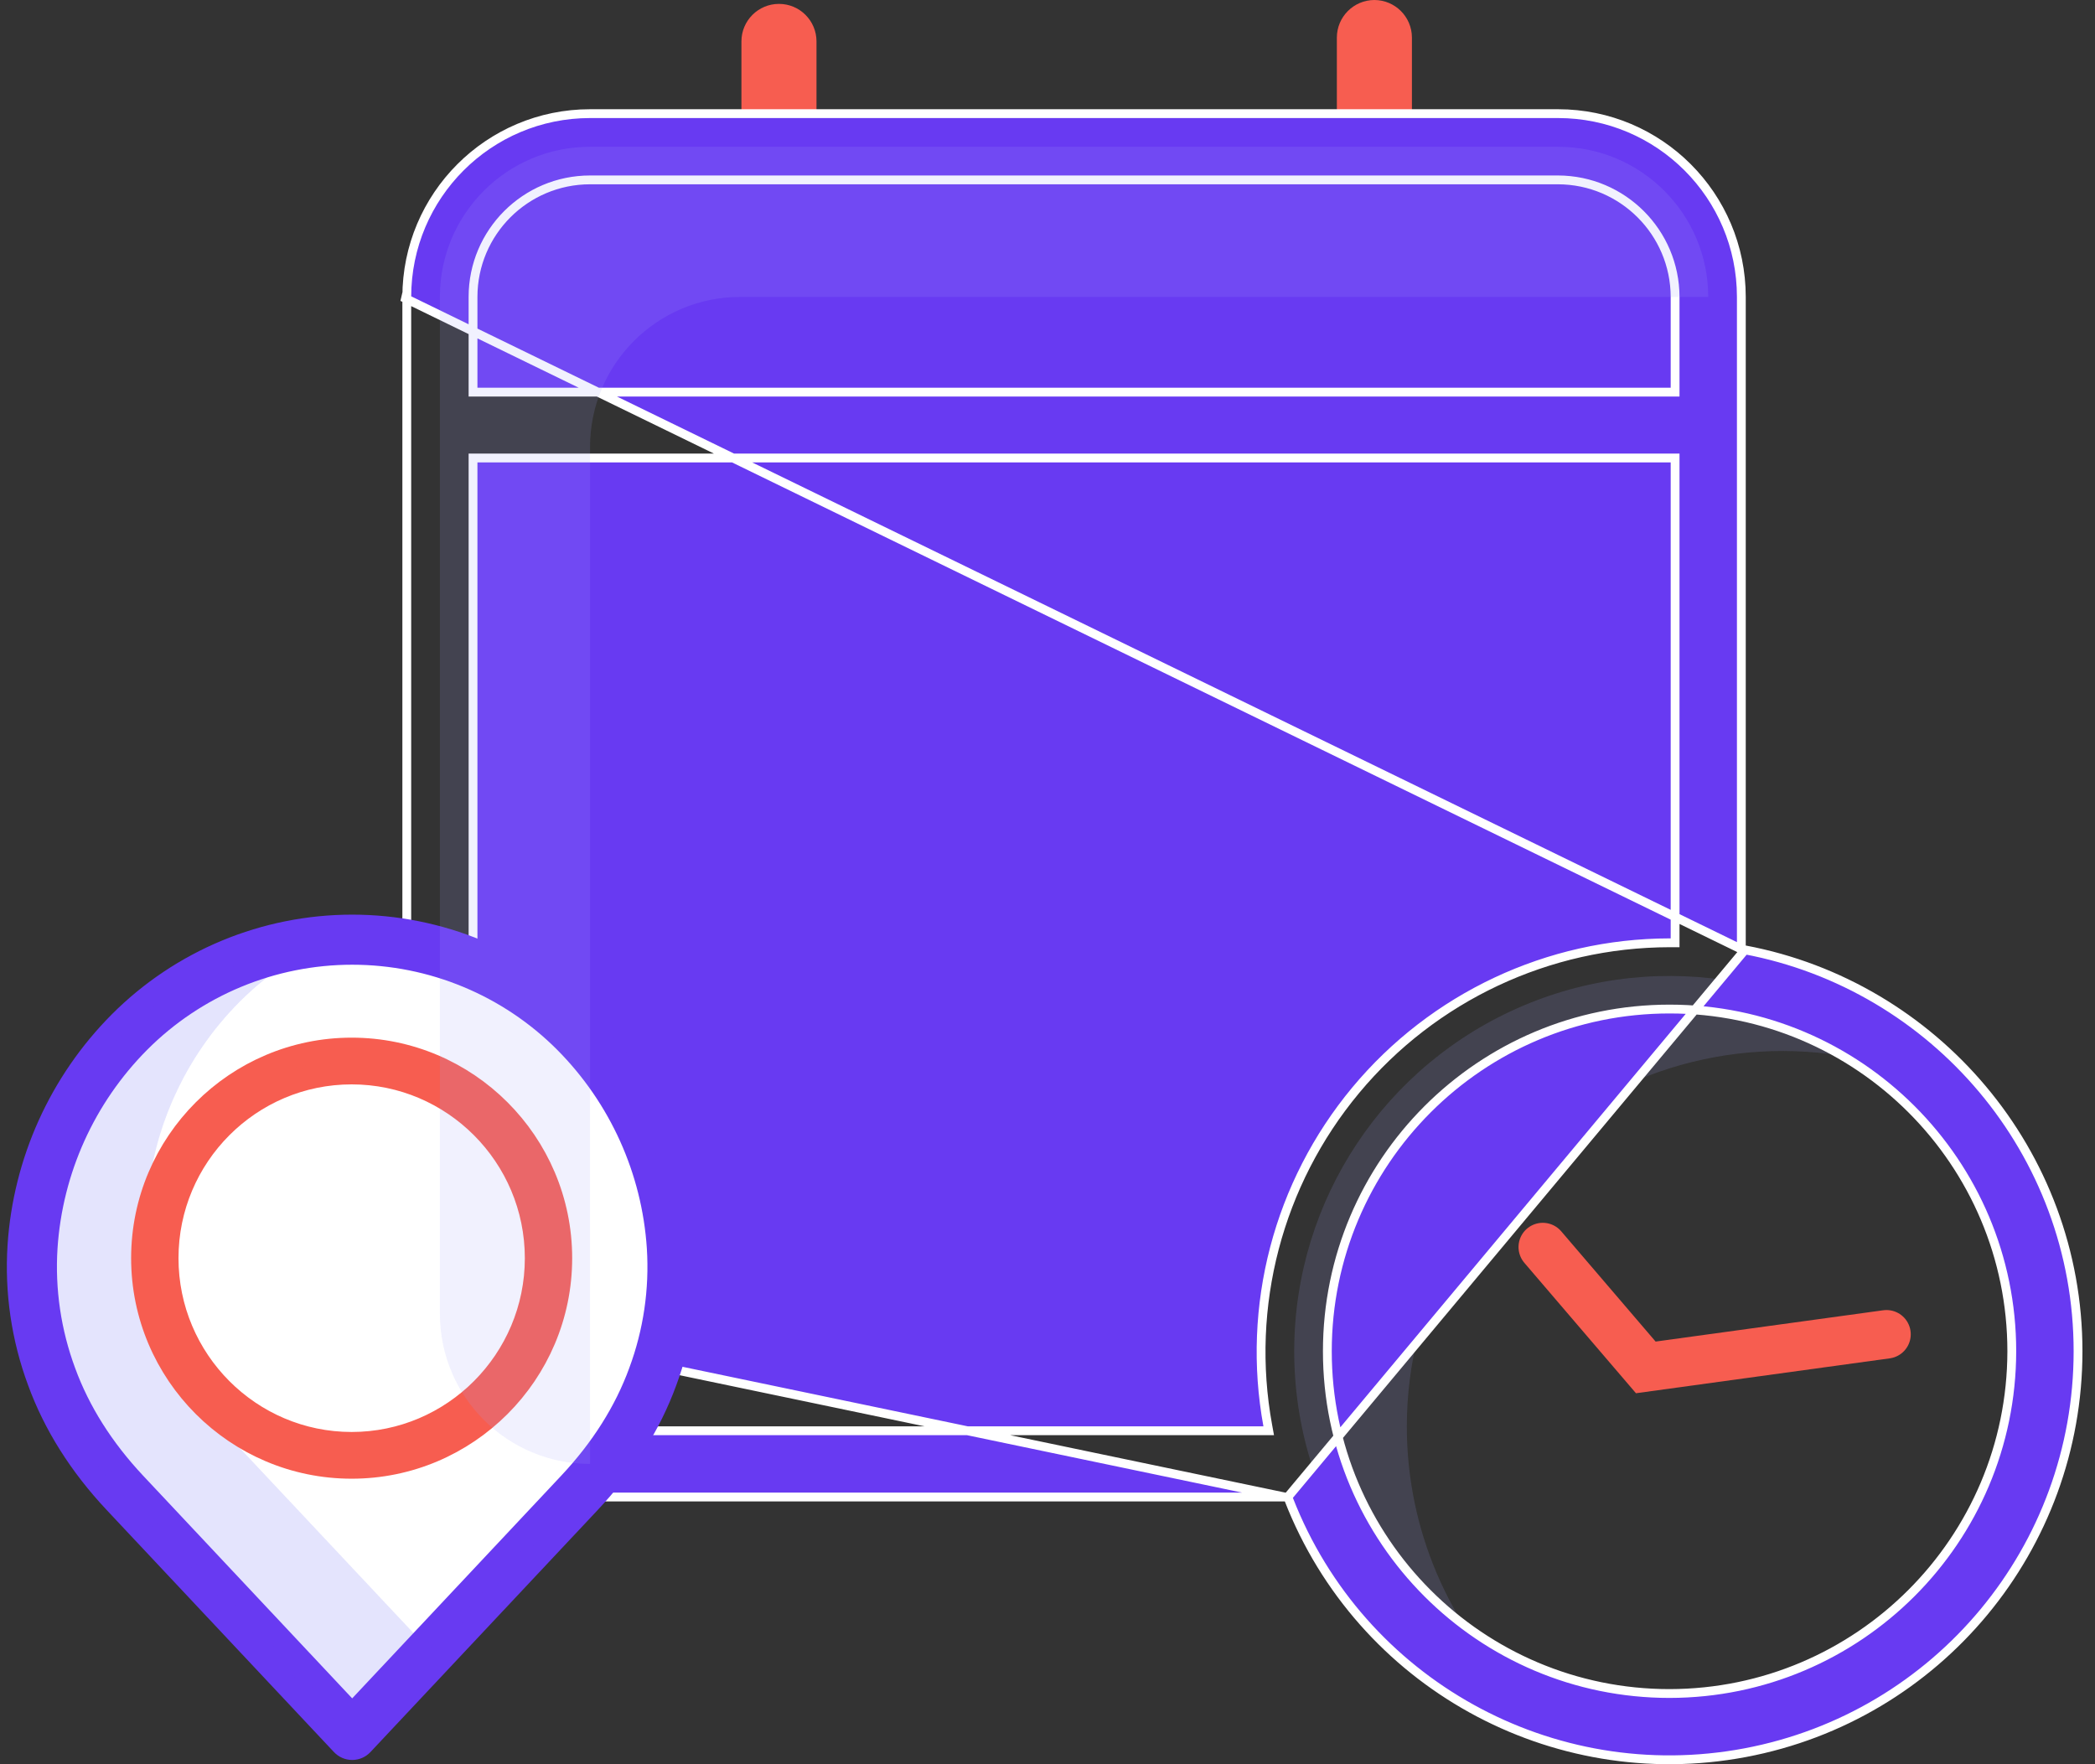<svg width="95" height="80" viewBox="0 0 95 80" fill="none" xmlns="http://www.w3.org/2000/svg">
<rect x="0" y="0" width="95" height="80" fill="#333333" stroke="none"/>
<path opacity="0.5" d="M63.794 64.678C63.797 58.955 66.675 53.616 71.455 50.467C76.235 47.318 82.278 46.781 87.538 49.037C82.632 44.297 75.37 42.944 69.086 45.598C62.802 48.253 58.709 54.402 58.688 61.224C58.666 68.045 62.718 74.222 68.985 76.916C65.664 73.712 63.79 69.293 63.794 64.678Z" fill="#A5A6F6" fill-opacity="0.3"/>
<path d="M60.203 35.592H33.82C32.88 35.592 32.118 36.354 32.118 37.294C32.118 38.233 32.88 38.996 33.82 38.996H60.203C61.143 38.996 61.905 38.233 61.905 37.294C61.905 36.354 61.143 35.592 60.203 35.592Z" fill="#F75D50"/>
<path d="M49.616 46.654H33.82C32.88 46.654 32.118 47.416 32.118 48.356C32.118 49.296 32.88 50.059 33.82 50.059H49.616C50.556 50.059 51.318 49.296 51.318 48.356C51.318 47.416 50.556 46.654 49.616 46.654Z" fill="#F75D50"/>
<path d="M62.323 0C61.384 0.003 60.624 0.763 60.621 1.702V11.591C60.621 12.531 61.383 13.294 62.323 13.294C63.263 13.294 64.025 12.531 64.025 11.591V1.702C64.023 0.763 63.262 0.003 62.323 0Z" fill="#F75D50"/>
<path d="M35.323 13.469C36.262 13.467 37.023 12.706 37.025 11.767V1.878C37.025 0.938 36.263 0.176 35.323 0.176C34.383 0.176 33.621 0.938 33.621 1.878V11.767C33.624 12.706 34.384 13.467 35.323 13.469Z" fill="#F75D50"/>
<path d="M78.963 43.041V42.875V13.464C78.962 8.874 75.242 5.154 70.653 5.153H26.756C26.756 5.153 26.756 5.153 26.756 5.153C22.167 5.154 18.448 8.874 18.446 13.464C18.446 13.464 18.446 13.464 18.446 13.464M78.963 43.041L18.246 13.464L18.446 13.464M78.963 43.041L79.126 43.072M78.963 43.041L79.126 43.072M18.446 13.464V59.573M18.446 13.464V59.573M18.446 59.573C18.446 59.573 18.446 59.573 18.446 59.573M18.446 59.573L18.446 59.573M79.126 43.072C87.714 44.689 94.231 52.233 94.231 61.275C94.23 70.184 87.887 77.831 79.132 79.478C70.377 81.126 61.688 76.309 58.448 68.011L58.399 67.883M79.126 43.072L58.399 67.883M58.399 67.883H58.262M58.399 67.883H58.262M58.262 67.883H26.756C26.756 67.883 26.756 67.883 26.756 67.883C22.167 67.881 18.448 64.162 18.446 59.573M58.262 67.883L18.446 59.573M26.756 8.157H26.756C23.826 8.159 21.452 10.533 21.45 13.463V13.464V17.582V17.782H21.65H75.759H75.959V17.582V13.464V13.463C75.951 10.536 73.58 8.166 70.653 8.157H70.653H26.756ZM26.756 64.879H26.756H57.291H57.531L57.488 64.643C56.498 59.234 57.96 53.663 61.477 49.436C64.996 45.208 70.209 42.761 75.709 42.752H75.759H75.959V42.552V20.969V20.769H75.759H21.65H21.45V20.969L21.45 59.573L21.45 59.574C21.458 62.5 23.829 64.871 26.756 64.879ZM91.227 61.275V61.275C91.227 52.704 84.279 45.756 75.708 45.756C67.137 45.756 60.19 52.704 60.19 61.275C60.19 69.846 67.137 76.794 75.708 76.794H75.709C84.273 76.781 91.214 69.841 91.227 61.275Z" fill="#683AF2" stroke="white" stroke-width="0.4"/>
<path d="M69.959 56.549L74.63 62.006L85.545 60.505" stroke="#F75D50" stroke-width="2.2" stroke-linecap="round"/>
<path d="M12.162 43.157L18.367 42.9C21.05 44.302 26.428 47.167 26.469 47.413C26.52 47.721 29.443 51.977 29.648 52.284C29.812 52.531 30.229 55.087 30.417 56.335L28.674 64.232L23.289 70.437L15.495 78.231L12.726 75.821L2.368 63.566L1.496 55.874L3.291 50.643L7.752 44.9L12.162 43.157Z" fill="white"/>
<path d="M10.664 65.44C9.204 63.885 8.132 62.187 7.477 60.392C6.809 58.594 6.527 56.676 6.649 54.761C6.88 51.246 8.375 47.934 10.858 45.436C11.583 44.707 12.388 44.063 13.257 43.514C10.624 44.044 8.209 45.345 6.319 47.252C3.836 49.749 2.34 53.062 2.11 56.577C1.988 58.491 2.27 60.409 2.938 62.208C3.593 64.002 4.665 65.701 6.125 67.255L15.97 77.743L19.093 74.418L10.664 65.44Z" fill="#A5A6F6" fill-opacity="0.3"/>
<path d="M15.946 66.553C10.708 66.553 6.446 62.291 6.446 57.053C6.446 51.815 10.708 47.553 15.946 47.553C21.185 47.553 25.446 51.814 25.446 57.053C25.446 62.291 21.185 66.553 15.946 66.553ZM15.946 48.672C11.341 48.672 7.594 52.431 7.594 57.053C7.594 61.674 11.341 65.434 15.946 65.434C20.552 65.434 24.299 61.674 24.299 57.053C24.299 52.431 20.552 48.672 15.946 48.672Z" fill="#F75D50" stroke="#F75D50"/>
<path d="M5.198 68.126L15.507 79.106C15.627 79.234 15.795 79.307 15.97 79.307C16.146 79.307 16.314 79.234 16.434 79.106L26.743 68.126C28.321 66.445 29.483 64.601 30.197 62.644C30.925 60.679 31.233 58.584 31.099 56.492C30.848 52.671 29.222 49.07 26.522 46.355C23.726 43.551 19.93 41.975 15.97 41.975C12.011 41.975 8.214 43.551 5.419 46.355C2.718 49.07 1.092 52.671 0.841 56.492C0.707 58.584 1.015 60.679 1.744 62.644C2.458 64.601 3.62 66.445 5.198 68.126ZM2.109 56.577C2.34 53.062 3.835 49.75 6.319 47.252C8.876 44.687 12.349 43.246 15.97 43.246C19.592 43.246 23.065 44.687 25.622 47.252C28.105 49.75 29.6 53.062 29.831 56.577C29.953 58.491 29.671 60.41 29.003 62.208C28.348 64.003 27.276 65.701 25.816 67.256L15.97 77.744L6.124 67.256C4.665 65.701 3.593 64.003 2.938 62.209C2.27 60.41 1.988 58.491 2.109 56.577Z" fill="#683AF2" stroke="#683AF2"/>
<path opacity="0.5" d="M33.565 13.465H77.461C77.462 9.704 74.414 6.655 70.653 6.656H26.756C22.996 6.655 19.947 9.704 19.948 13.465V59.574C19.947 63.334 22.996 66.384 26.756 66.382V20.273C26.755 16.512 29.804 13.463 33.565 13.465Z" fill="#A5A6F6" fill-opacity="0.3"/>
</svg>
